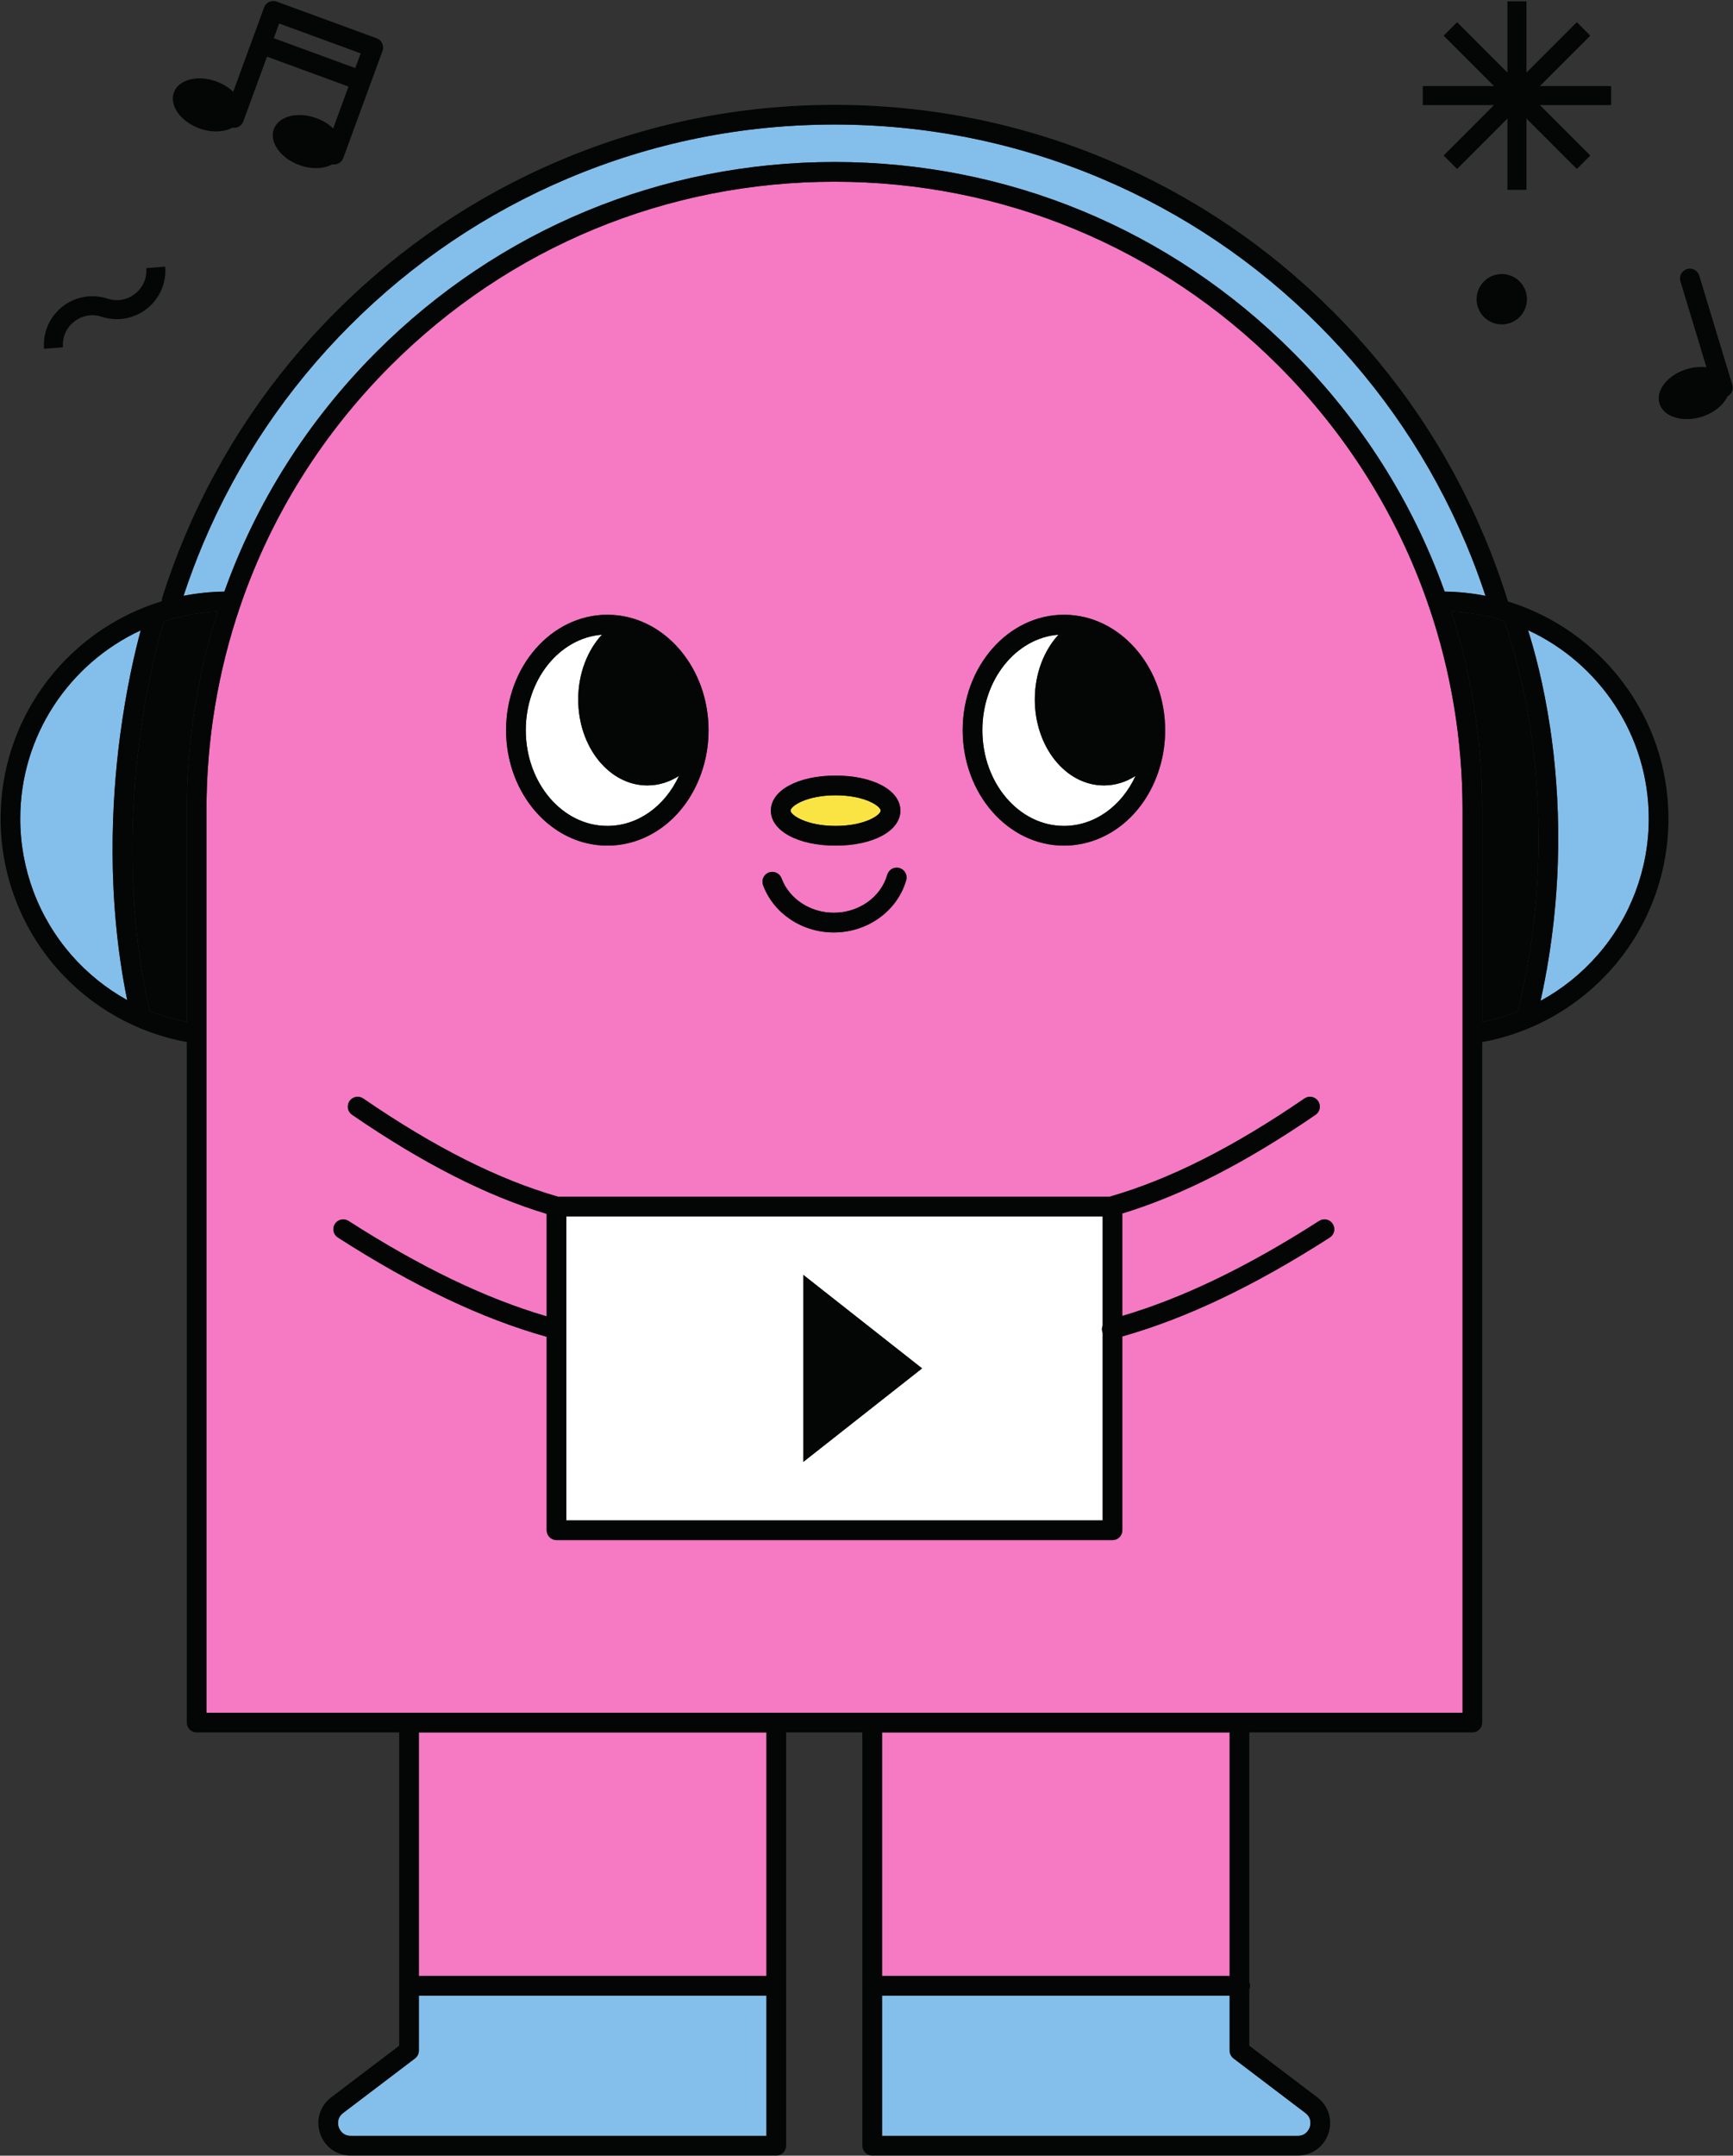 <svg width="1111" height="1381" viewBox="0 0 1111 1381" fill="none" xmlns="http://www.w3.org/2000/svg">
<rect x="0" y="0" width="1111" height="1381" fill="#333333" stroke="none"/>
<path d="M178.973 15.053L231.213 34.2L227.76 43.613L175.52 24.467L178.973 15.053ZM127.733 82.227C135.613 85.12 143.573 84.733 148.973 81.8C149.347 81.867 149.706 81.893 150.066 81.893C152.64 81.893 155.053 80.307 155.987 77.76L171.187 36.306L223.413 55.453L213.587 82.267C210.76 79.56 207.106 77.24 202.826 75.68C190.8 71.267 178.586 74.427 175.546 82.72C172.506 91.013 179.786 101.306 191.813 105.72C199.706 108.613 207.653 108.227 213.066 105.293C213.426 105.36 213.786 105.386 214.146 105.386C216.72 105.386 219.133 103.8 220.08 101.253L245.226 32.613C246.426 29.347 244.746 25.72 241.48 24.52L177.387 1.027C174.12 -0.173 170.493 1.506 169.293 4.787L149.507 58.773C146.68 56.08 143.013 53.746 138.746 52.187C126.72 47.773 114.506 50.933 111.466 59.227C108.426 67.52 115.706 77.813 127.733 82.227Z" fill="#040606"/>
<path d="M40.373 222.467C39.867 216.027 42.48 210.053 47.547 206.053C52.613 202.053 59.04 200.92 65.174 202.92C75.12 206.173 85.947 204.24 94.16 197.773C102.373 191.307 106.773 181.213 105.933 170.787L93.773 171.773C94.293 178.2 91.68 184.187 86.6 188.187C81.533 192.173 75.107 193.32 68.974 191.32C59.027 188.067 48.2 189.987 39.987 196.467C31.773 202.933 27.373 213.027 28.213 223.44L40.373 222.467Z" fill="#040606"/>
<path d="M962.773 175.56C953.853 175.56 946.626 182.787 946.626 191.707C946.626 200.613 953.853 207.84 962.773 207.84C971.68 207.84 978.907 200.613 978.907 191.707C978.907 182.787 971.68 175.56 962.773 175.56Z" fill="#040606"/>
<path d="M925.48 99.614L934.12 108.254L966.4 75.974V121.627H978.6V75.974L1010.89 108.254L1019.52 99.614L987.24 67.347H1032.89V55.134H987.24L1019.52 22.854L1010.89 14.214L978.6 46.494V0.84H966.4V46.494L934.12 14.214L925.48 22.854L957.76 55.134H912.12V67.347H957.76L925.48 99.614Z" fill="#040606"/>
<path d="M1089.37 176.56C1088.36 173.227 1084.84 171.333 1081.51 172.347C1078.17 173.36 1076.28 176.88 1077.29 180.213L1093.96 235.253C1090.08 234.787 1085.76 235.147 1081.4 236.467C1069.15 240.173 1061.28 250.04 1063.84 258.493C1066.4 266.947 1078.41 270.8 1090.67 267.08C1098.72 264.64 1104.85 259.547 1107.4 253.947C1110.07 252.573 1111.45 249.48 1110.56 246.52L1089.37 176.56Z" fill="#040606"/>
<path d="M987.626 641.173C1001.32 633.72 1013.72 623.84 1024.17 611.88C1045.35 587.693 1057 556.64 1057 524.44C1057 470.96 1025.24 424.773 979.6 403.72C983.653 416.48 989.587 438.12 993.84 466.693C999.893 507.293 1003.44 569.667 987.626 641.173Z" fill="#83BFEA"/>
<path d="M105 398.013C99.187 417.413 68.787 528.667 95.96 647.573C103.626 650.68 111.586 653.08 119.76 654.72V519.027C119.76 475.16 126.546 432.334 139.56 391.734C127.56 392.294 115.973 394.453 105 398.013Z" fill="#040606"/>
<path d="M950.227 519.027V654.72C958.067 653.16 965.707 650.88 973.08 647.96C990.973 574.547 987.533 510.227 981.427 469C975.813 431.12 967.013 405.36 964.213 397.76C953.467 394.347 942.147 392.28 930.427 391.734C943.453 432.334 950.227 475.16 950.227 519.027Z" fill="#040606"/>
<path d="M268.533 1313.67C268.533 1315.64 267.613 1317.49 266.04 1318.69L219.96 1353.65C215.64 1356.93 216.733 1361.44 217.16 1362.75C217.6 1364.04 219.453 1368.29 224.88 1368.29H491.36V1278.49H268.533V1313.67Z" fill="#83BFEA"/>
<path d="M77 471.214C81.026 440.827 86.573 417.307 90.213 403.814C44.666 424.907 12.987 471.04 12.987 524.44C12.987 556.64 24.653 587.68 45.813 611.88C56.053 623.587 68.186 633.293 81.546 640.707C68.106 574.853 71.507 512.76 77 471.214Z" fill="#83BFEA"/>
<path d="M241.373 225.414C319.8 146.987 424.08 103.787 534.987 103.787C645.907 103.787 750.186 146.987 828.613 225.414C872.76 269.56 905.733 321.893 926.133 378.987C935.08 379.107 943.84 380.04 952.333 381.707C948.6 370.36 944.373 359.08 939.707 348.053C917.573 295.747 885.907 248.773 845.587 208.44C805.253 168.107 758.28 136.44 705.973 114.32C651.8 91.413 594.28 79.787 534.987 79.787C475.707 79.787 418.186 91.413 364.013 114.32C311.706 136.44 264.733 168.107 224.4 208.44C184.08 248.773 152.413 295.747 130.28 348.053C125.626 359.067 121.413 370.373 117.667 381.707C126.16 380.04 134.907 379.107 143.853 378.987C164.253 321.893 197.24 269.56 241.373 225.414Z" fill="#83BFEA"/>
<path d="M268.533 1265.88H491.36V1109.85H268.533V1265.88Z" fill="#F579C3"/>
<path d="M682.067 529.107C701.533 529.107 718.973 516.6 727.987 497.067C721.907 500.974 715.013 503.173 707.693 503.173C683.24 503.173 663.4 478.52 663.4 448.107C663.4 431.547 669.28 416.694 678.6 406.6C651.387 408.707 629.787 435.333 629.787 467.773C629.787 501.6 653.24 529.107 682.067 529.107Z" fill="white"/>
<path d="M836.867 1353.65L790.8 1318.69C789.227 1317.49 788.293 1315.64 788.293 1313.67V1278.49H565.467V1368.29H831.946C837.373 1368.29 839.227 1364.04 839.667 1362.75C840.107 1361.44 841.2 1356.93 836.867 1353.65Z" fill="#83BFEA"/>
<path d="M852.493 792.787C804.2 823.76 760.64 844.507 719.52 856.147V980.32C719.52 983.814 716.693 986.627 713.213 986.627H356.773C353.293 986.627 350.467 983.814 350.467 980.32V856.387C309.08 844.8 265.253 823.987 216.613 792.787C213.68 790.907 212.827 787.014 214.707 784.08C216.587 781.147 220.493 780.294 223.426 782.174C269.653 811.814 311.293 831.854 350.467 843.294V777.64C311.867 766 271.013 745.214 225.707 714.147C222.84 712.174 222.106 708.24 224.08 705.374C226.04 702.494 229.973 701.76 232.853 703.734C278.48 735.027 319.333 755.6 357.693 766.627H711.4C749.773 755.6 790.613 735.027 836.253 703.734C839.12 701.76 843.053 702.494 845.026 705.374C847 708.24 846.267 712.174 843.387 714.147C798.44 744.974 757.853 765.68 719.52 777.374V843.027C758.427 831.547 799.8 811.587 845.68 782.174C848.613 780.28 852.507 781.134 854.387 784.08C856.28 787.014 855.426 790.907 852.493 792.787ZM389.346 393.827C390.666 393.827 392.053 393.88 393.467 393.974C427.547 396.414 454.24 428.827 454.24 467.774C454.24 475.414 453.226 482.934 451.213 490.134C442.653 521 417.786 541.734 389.346 541.734C353.56 541.734 324.44 508.56 324.44 467.774C324.44 427 353.56 393.827 389.346 393.827ZM492.907 558.934C496.173 557.734 499.813 559.387 501.026 562.654C505.933 575.867 519.413 584.734 534.546 584.734C550.626 584.734 564.72 574.734 568.813 560.414C569.773 557.067 573.266 555.12 576.613 556.08C579.973 557.04 581.906 560.534 580.946 563.88C575.306 583.587 556.226 597.36 534.546 597.36C514.16 597.36 495.933 585.174 489.187 567.054C487.973 563.787 489.64 560.16 492.907 558.934ZM535.707 496.867C559.76 496.867 577.226 506.307 577.226 519.294C577.226 532.294 559.76 541.734 535.707 541.734C511.64 541.734 494.187 532.294 494.187 519.294C494.187 506.307 511.64 496.867 535.707 496.867ZM682.066 393.827C683.386 393.827 684.773 393.88 686.187 393.974C720.267 396.414 746.96 428.827 746.96 467.774C746.96 475.414 745.946 482.934 743.933 490.134C735.373 521 710.506 541.734 682.066 541.734C646.28 541.734 617.16 508.56 617.16 467.774C617.16 427 646.28 393.827 682.066 393.827ZM937.613 519.027C937.613 473.8 930.173 429.734 915.933 388.16C915.666 387.64 915.48 387.08 915.36 386.494C895.68 329.867 863.32 277.974 819.68 234.334C743.64 158.294 642.533 116.414 535 116.414C427.453 116.414 326.347 158.294 250.307 234.334C206.653 277.987 174.293 329.894 154.613 386.52C154.506 387.094 154.32 387.627 154.067 388.134C139.813 429.707 132.373 473.787 132.373 519.027V1097.24H937.613V519.027Z" fill="#F579C3"/>
<path d="M788.293 1265.88V1109.85H565.467V1265.88H788.293Z" fill="#F579C3"/>
<path d="M535.707 529.107C554.467 529.107 564.6 522.147 564.6 519.293C564.6 516.453 554.467 509.493 535.707 509.493C516.933 509.493 506.8 516.453 506.8 519.293C506.8 522.147 516.933 529.107 535.707 529.107Z" fill="#F9E444"/>
<path d="M514.987 816.734L591.12 876.627L514.987 936.534V816.734ZM363.08 974.014H706.907V853.814C706.813 853.587 706.72 853.36 706.653 853.107C706.293 851.747 706.413 850.374 706.907 849.16V779.254H363.08V974.014Z" fill="white"/>
<path d="M389.347 529.107C408.813 529.107 426.253 516.6 435.267 497.067C429.187 500.974 422.293 503.173 414.973 503.173C390.52 503.173 370.68 478.52 370.68 448.107C370.68 431.547 376.56 416.694 385.88 406.6C358.667 408.707 337.067 435.333 337.067 467.773C337.067 501.6 360.52 529.107 389.347 529.107Z" fill="white"/>
<path d="M514.987 816.734V936.534L591.12 876.627L514.987 816.734Z" fill="#040606"/>
<path d="M535.707 509.493C554.467 509.493 564.6 516.453 564.6 519.293C564.6 522.147 554.467 529.107 535.707 529.107C516.933 529.107 506.8 522.147 506.8 519.293C506.8 516.453 516.933 509.493 535.707 509.493ZM535.707 541.733C559.76 541.733 577.227 532.293 577.227 519.293C577.227 506.307 559.76 496.867 535.707 496.867C511.64 496.867 494.187 506.307 494.187 519.293C494.187 532.293 511.64 541.733 535.707 541.733Z" fill="#040606"/>
<path d="M678.6 406.6C669.28 416.693 663.4 431.547 663.4 448.107C663.4 478.52 683.24 503.173 707.693 503.173C715.013 503.173 721.907 500.973 727.987 497.067C718.973 516.6 701.533 529.107 682.067 529.107C653.24 529.107 629.787 501.6 629.787 467.773C629.787 435.333 651.387 408.707 678.6 406.6ZM682.067 541.733C710.507 541.733 735.373 521 743.933 490.133C745.947 482.933 746.96 475.413 746.96 467.773C746.96 428.827 720.267 396.413 686.187 393.973C684.773 393.88 683.387 393.827 682.067 393.827C646.28 393.827 617.16 427 617.16 467.773C617.16 508.56 646.28 541.733 682.067 541.733Z" fill="#040606"/>
<path d="M385.88 406.6C376.56 416.693 370.68 431.547 370.68 448.107C370.68 478.52 390.52 503.173 414.973 503.173C422.293 503.173 429.187 500.973 435.267 497.067C426.253 516.6 408.813 529.107 389.346 529.107C360.52 529.107 337.067 501.6 337.067 467.773C337.067 435.333 358.666 408.707 385.88 406.6ZM389.346 541.733C417.786 541.733 442.653 521 451.213 490.133C453.226 482.933 454.24 475.413 454.24 467.773C454.24 428.827 427.547 396.413 393.467 393.973C392.053 393.88 390.666 393.827 389.346 393.827C353.56 393.827 324.44 427 324.44 467.773C324.44 508.56 353.56 541.733 389.346 541.733Z" fill="#040606"/>
<path d="M706.907 849.16C706.413 850.374 706.293 851.747 706.653 853.107C706.72 853.36 706.813 853.587 706.907 853.814V974.014H363.08V779.254H706.907V849.16ZM845.68 782.174C799.8 811.587 758.427 831.547 719.52 843.027V777.374C757.853 765.68 798.44 744.974 843.387 714.147C846.267 712.174 847 708.24 845.026 705.374C843.053 702.494 839.12 701.76 836.253 703.734C790.613 735.027 749.773 755.6 711.4 766.627H357.693C319.333 755.6 278.48 735.027 232.853 703.734C229.973 701.76 226.04 702.494 224.08 705.374C222.107 708.24 222.84 712.174 225.707 714.147C271.013 745.214 311.867 766 350.467 777.64V843.294C311.293 831.854 269.653 811.814 223.426 782.174C220.493 780.294 216.587 781.147 214.707 784.08C212.827 787.014 213.68 790.907 216.613 792.787C265.253 823.987 309.08 844.8 350.467 856.387V980.32C350.467 983.814 353.293 986.627 356.773 986.627H713.213C716.693 986.627 719.52 983.814 719.52 980.32V856.147C760.64 844.507 804.2 823.76 852.493 792.787C855.426 790.907 856.28 787.014 854.387 784.08C852.507 781.134 848.613 780.28 845.68 782.174Z" fill="#040606"/>
<path d="M839.667 1362.75C839.227 1364.04 837.373 1368.29 831.947 1368.29H565.467V1278.49H788.293V1313.67C788.293 1315.64 789.227 1317.49 790.8 1318.69L836.867 1353.65C841.2 1356.93 840.107 1361.44 839.667 1362.75ZM788.293 1109.85V1265.88H565.467V1109.85H788.293ZM132.373 1097.24V519.028C132.373 473.788 139.813 429.708 154.067 388.135C154.32 387.628 154.507 387.095 154.613 386.522C174.293 329.895 206.653 277.988 250.307 234.335C326.347 158.295 427.453 116.415 535 116.415C642.533 116.415 743.64 158.295 819.68 234.335C863.32 277.975 895.68 329.868 915.36 386.495C915.48 387.082 915.667 387.642 915.933 388.162C930.173 429.735 937.613 473.802 937.613 519.028V1097.24H132.373ZM491.36 1265.88H268.533V1109.85H491.36V1265.88ZM491.36 1368.29H224.88C219.453 1368.29 217.6 1364.04 217.16 1362.75C216.733 1361.44 215.64 1356.93 219.96 1353.65L266.04 1318.69C267.613 1317.49 268.533 1315.64 268.533 1313.67V1278.49H491.36V1368.29ZM119.76 519.028V654.722C111.587 653.082 103.627 650.682 95.96 647.575C68.787 528.668 99.187 417.415 105 398.015C115.973 394.455 127.56 392.295 139.56 391.735C126.547 432.335 119.76 475.162 119.76 519.028ZM45.813 611.882C24.653 587.682 12.987 556.642 12.987 524.442C12.987 471.042 44.667 424.908 90.213 403.815C86.573 417.308 81.027 440.828 77 471.215C71.507 512.762 68.107 574.855 81.547 640.708C68.187 633.295 56.053 623.588 45.813 611.882ZM130.28 348.055C152.413 295.748 184.08 248.775 224.4 208.442C264.733 168.108 311.707 136.442 364.013 114.322C418.187 91.415 475.707 79.788 534.987 79.788C594.28 79.788 651.8 91.415 705.973 114.322C758.28 136.442 805.253 168.108 845.587 208.442C885.907 248.775 917.573 295.748 939.707 348.055C944.373 359.082 948.6 370.362 952.333 381.708C943.84 380.042 935.08 379.108 926.133 378.988C905.733 321.895 872.76 269.562 828.613 225.415C750.187 146.988 645.907 103.788 534.987 103.788C424.08 103.788 319.8 146.988 241.373 225.415C197.24 269.562 164.253 321.895 143.853 378.988C134.907 379.108 126.16 380.042 117.667 381.708C121.413 370.375 125.627 359.068 130.28 348.055ZM981.426 469.002C987.533 510.228 990.973 574.548 973.08 647.962C965.707 650.882 958.066 653.162 950.226 654.722V519.028C950.226 475.162 943.453 432.335 930.426 391.735C942.146 392.282 953.467 394.348 964.213 397.762C967.013 405.362 975.813 431.122 981.426 469.002ZM1057 524.442C1057 556.642 1045.35 587.695 1024.17 611.882C1013.72 623.842 1001.32 633.722 987.626 641.175C1003.44 569.668 999.893 507.295 993.84 466.695C989.587 438.122 983.653 416.482 979.6 403.722C1025.24 424.775 1057 470.962 1057 524.442ZM844.493 1343.6L800.92 1310.54V1274.6C801.227 1273.86 801.4 1273.04 801.4 1272.19C801.4 1271.33 801.227 1270.52 800.92 1269.77V1109.85H943.92C947.4 1109.85 950.226 1107.03 950.226 1103.55V667.588C982.466 661.735 1011.93 645.055 1033.68 620.202C1056.87 593.695 1069.63 559.695 1069.63 524.442C1069.63 459.042 1026.24 403.588 966.747 385.322C962.333 371.108 957.16 356.922 951.333 343.135C928.573 289.322 895.987 241.002 854.507 199.522C813.027 158.028 764.707 125.455 710.893 102.695C655.16 79.122 595.973 67.175 534.987 67.175C474.013 67.175 414.827 79.122 359.093 102.695C305.28 125.455 256.96 158.028 215.48 199.522C174 241.002 141.413 289.322 118.653 343.135C113.173 356.108 108.24 369.455 104.013 382.815C103.773 383.602 103.693 384.402 103.747 385.175C101.92 385.735 100.12 386.322 98.32 386.948C98.147 386.988 98 387.055 97.84 387.108C41.147 406.988 0.373 461.042 0.373 524.442C0.373 559.695 13.133 593.695 36.32 620.188C58.053 645.042 87.52 661.735 119.76 667.588V1103.55C119.76 1107.03 122.587 1109.85 126.067 1109.85H255.907V1310.54L212.333 1343.6C205.107 1349.08 202.307 1358.17 205.2 1366.76C208.093 1375.36 215.813 1380.91 224.88 1380.91H497.68C501.16 1380.91 503.987 1378.08 503.987 1374.6V1109.85H552.84V1374.6C552.84 1378.08 555.667 1380.91 559.16 1380.91H831.947C841.013 1380.91 848.733 1375.36 851.626 1366.76C854.52 1358.17 851.72 1349.08 844.493 1343.6Z" fill="#040606"/>
<path d="M534.546 597.36C556.226 597.36 575.306 583.587 580.946 563.88C581.906 560.533 579.973 557.04 576.613 556.08C573.266 555.12 569.773 557.067 568.813 560.413C564.72 574.733 550.626 584.734 534.546 584.734C519.413 584.734 505.933 575.867 501.026 562.653C499.813 559.387 496.173 557.734 492.907 558.934C489.64 560.16 487.973 563.787 489.187 567.053C495.933 585.173 514.16 597.36 534.546 597.36Z" fill="#040606"/>
</svg>

